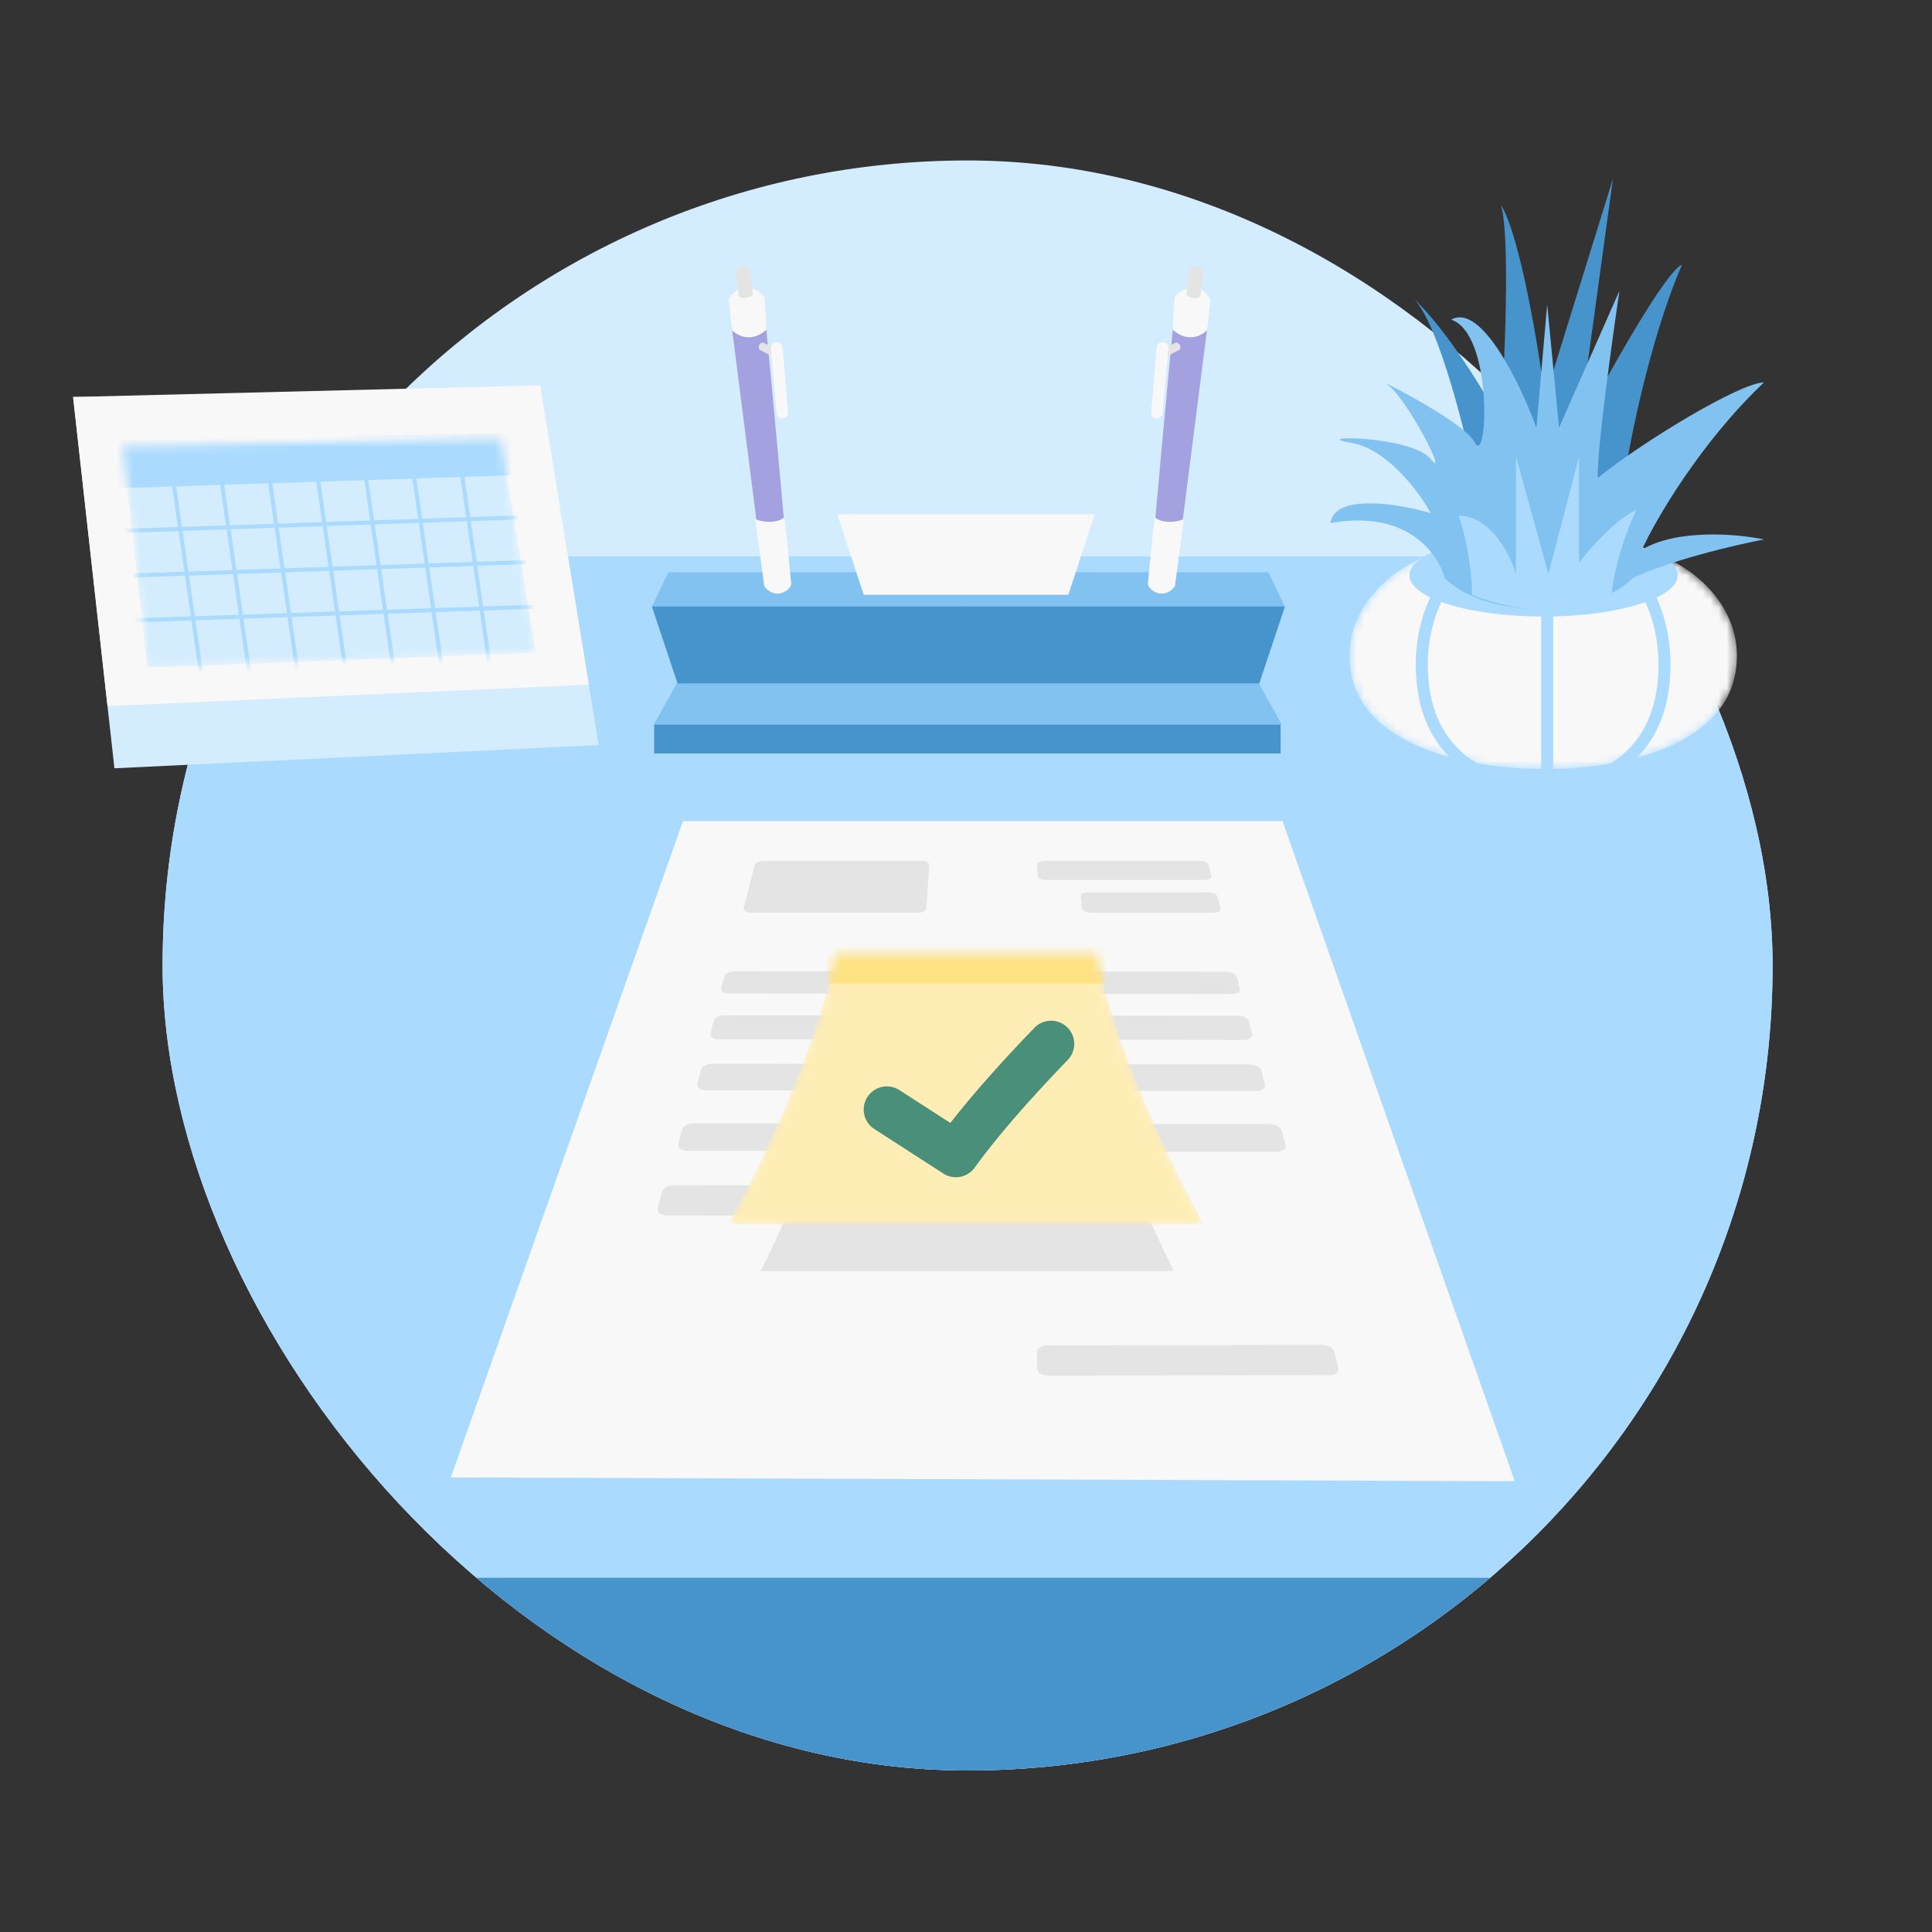 <svg xmlns="http://www.w3.org/2000/svg" width="240" height="240" fill="none" class="persona-ilustration" viewBox="0 0 240 240"><rect x="0" y="0" width="240" height="240" fill="#333333" stroke="none"/><g clip-path="url(#RI32N4z3G6_a)"><g clip-path="url(#RI32N4z3G6_b)"><rect width="200" height="200" x="20.198" y="19.933" fill="#D3EDFF" rx="100"/><path fill="#AADBFF" d="M-21.337 69.12h282.674v161.527H-21.337z"/><path fill="#4793CC" d="M-21 196h282v28H-21zM107.125 72.445l-.703 1.472h13.594v-1.472z"/><path fill="#4793CC" d="m132.875 72.444.703 1.473h-13.594v-1.473z"/><path fill="#82C2F1" d="m83.021 71.084-2.037 4.262h39.357v-4.262z"/><path fill="#82C2F1" d="m157.567 71.084 2.037 4.262h-39.357v-4.262zM81.225 90l5-9h68l5 9z"/><path fill="#4793CC" d="m84.166 84.898-3.185-9.556h78.636l-3.185 9.556zM81.258 90.011h77.822v3.586H81.258z"/><path fill="#F8F8F8" d="m104.016 63.884 3.277 10.002h12.714V63.884z"/><path fill="#F8F8F8" d="m135.991 63.884-3.277 10.002H120V63.884z"/><path fill="#A4A1E0" d="m90.932 40.824 4.02 31.522c1.332 1.9 2.646.791 3.137 0-.8-9.06-2.2-24.374-2.936-31.86-1.013 1.07-3.543.83-4.221.338"/><path fill="#F8F8F8" d="m94.98 36.93.232 4.02c-1.836 1.666-3.6.772-4.258.078-.107-.784-.159-1.053-.415-3.83 1.453-2.542 3.746-1.23 4.44-.268"/><path fill="#E4E4E4" d="M93.514 36.59c-.264.53-1.667.597-1.745.127-.148-.906-.183-1.55-.363-3.064.66-.977 1.452-.57 1.77-.163.087.541.171 1.5.338 3.1"/><path fill="#E4E4E4" fill-rule="evenodd" d="m96.224 44.398-1.864-.952c-.242-.288-.049-.89.456-.89l1.863.952z" clip-rule="evenodd"/><path fill="#F8F8F8" d="m97.89 51.207-.668-8.013a.74.74 0 1 0-1.474.127l.718 8.009a.715.715 0 0 0 1.425-.123M93.824 64.49l1.108 8.31c1.308 1.817 3.253.567 3.364-.24-.133-1.338-.472-5.042-.844-8.307-1.008.85-2.798.591-3.628.237"/><path fill="#A4A1E0" d="m149.958 40.823-4.021 31.522c-1.332 1.9-2.646.792-3.136 0 .8-9.06 2.2-24.373 2.935-31.86 1.013 1.07 3.543.832 4.222.338"/><path fill="#F8F8F8" d="m145.91 36.93-.233 4.02c1.837 1.666 3.6.772 4.259.078.107-.784.158-1.053.414-3.83-1.452-2.542-3.746-1.23-4.44-.268"/><path fill="#E4E4E4" d="M147.376 36.59c.264.53 1.667.597 1.744.127.149-.906.183-1.55.363-3.064-.66-.977-1.452-.57-1.77-.163-.087.541-.171 1.5-.337 3.1"/><path fill="#E4E4E4" fill-rule="evenodd" d="m144.666 44.398 1.863-.952c.242-.288.049-.89-.455-.89l-1.863.952z" clip-rule="evenodd"/><path fill="#F8F8F8" d="m142.999 51.207.669-8.013a.74.74 0 1 1 1.474.127l-.718 8.009a.715.715 0 0 1-1.425-.123M147.065 64.49l-1.108 8.31c-1.308 1.817-3.253.567-3.363-.24.132-1.339.472-5.043.843-8.307 1.009.85 2.799.59 3.628.237"/></g><path fill="#F8F8F8" d="M84.84 102h74.48l28.85 82L56 183.53z"/><path fill="#E4E4E4" d="m153.02 123.47-62.46-.06c-.62 0-1.06-.3-.96-.66l.38-1.46c.08-.35.66-.63 1.28-.63l61.1.05c.62 0 1.19.28 1.28.64l.37 1.46c.09.36-.35.66-.98.66zM154.53 129.19l-65.27-.08c-.66 0-1.1-.32-1.01-.71l.41-1.59c.09-.38.7-.69 1.34-.69l63.79.06c.64 0 1.25.31 1.34.69l.41 1.59c.1.39-.35.72-1.01.71zM156.07 135.54l-68.39-.1c-.69 0-1.16-.35-1.05-.79l.45-1.75c.11-.42.74-.76 1.41-.76l66.77.09c.68 0 1.31.34 1.42.76l.44 1.75c.1.43-.36.79-1.05.79zM158.59 143.07l-73.21-.11c-.73 0-1.24-.36-1.13-.82l.47-1.81c.11-.44.79-.78 1.5-.78l71.47.09c.73 0 1.41.36 1.53.79l.49 1.81c.12.44-.38.82-1.11.82zM114.02 113.37H93.28c-.57-.01-.97-.26-.9-.56l1.37-5.36c.07-.27.58-.5 1.11-.5h19.6c.55 0 .98.22.96.51l-.33 5.37c-.02.3-.5.55-1.09.55h.02zM149.58 109.31h-19.65c-.56 0-1.02-.24-1.04-.52l-.08-1.34c-.02-.27.42-.5.96-.5h19.25c.55 0 1.05.22 1.12.51l.34 1.34c.08.28-.32.52-.88.52h-.01zM150.69 113.38h-15.18c-.58 0-1.07-.26-1.11-.56l-.15-1.44c-.04-.3.41-.54.97-.54h14.86c.57 0 1.09.25 1.17.55l.37 1.44c.08.31-.33.55-.91.55h-.02M117.82 151.05l-35-.06c-.74 0-1.24-.4-1.11-.9l.52-2c.12-.48.8-.86 1.52-.86l34.12.06c.72 0 1.29.38 1.29.86l-.03 2.01c0 .5-.61.9-1.35.9h.03zM130.15 170.882l35-.06c.74 0 1.24-.4 1.11-.9l-.52-2c-.12-.48-.8-.86-1.52-.86l-34.12.06c-.72 0-1.29.38-1.29.86l.03 2.01c0 .5.61.9 1.35.9h-.03z"/><path fill="#E4E4E4" d="M106.462 124.244h27.3c1.89 11.607 8.836 27.277 12.073 33.661h-51.33c3.206-6.384 10.086-22.054 11.957-33.661"/><mask id="RI32N4z3G6_c" width="60" height="35" x="90" y="118" maskUnits="userSpaceOnUse" style="mask-type:alpha"><path fill="#fff" d="M103.769 118.464h32.462c2.089 11.607 9.769 27.277 13.348 33.661H90.421c3.579-6.384 11.259-22.054 13.348-33.661"/></mask><g mask="url(#RI32N4z3G6_c)"><path fill="#FEEDB4" d="M103.769 118.464h32.462c2.089 11.607 9.769 27.277 13.348 33.661H90.421c3.579-6.384 11.259-22.054 13.348-33.661"/><path fill="#FEE283" d="M138.366 122.175h-36.124v-5.71h34.386z"/></g><path fill="#498F79" fill-rule="evenodd" d="M132.569 127.605a2.88 2.88 0 0 1 .069 4.068c-6.272 6.488-9.74 10.857-11.566 13.378a2.876 2.876 0 0 1-3.889.73l-8.573-5.531a2.876 2.876 0 0 1 3.119-4.834l6.325 4.081c2.174-2.786 5.481-6.685 10.448-11.823a2.876 2.876 0 0 1 4.067-.069" clip-rule="evenodd"/><mask id="RI32N4z3G6_d" width="49" height="29" x="167" y="67" maskUnits="userSpaceOnUse" style="mask-type:alpha"><path fill="#fff" d="M191.993 69.882c-10.517-6.446-26.869 2.426-24.046 14.297 2.25 9.461 16.805 11.483 24.046 11.318 7.064.165 21.266-1.857 23.461-11.318 2.754-11.87-13.201-20.743-23.461-14.297"/></mask><g mask="url(#RI32N4z3G6_d)"><path fill="#F8F8F8" d="M191.993 69.882c-10.517-6.446-26.869 2.426-24.046 14.297 2.25 9.461 16.805 11.483 24.046 11.318 7.064.165 21.266-1.857 23.461-11.318 2.754-11.87-13.201-20.743-23.461-14.297"/><path fill="#AADBFF" fill-rule="evenodd" d="M197.082 68.474c-1.562-.103-3.179.493-4.652 2.09l-.543.588-.549-.582c-1.511-1.597-3.176-2.2-4.791-2.096-1.636.105-3.317.944-4.805 2.416-2.979 2.947-5.039 8.308-4.184 14.513.672 4.87 3.159 7.781 6.002 9.476 2.874 1.713 6.137 2.194 8.291 2.11l.03-.002.03.002c2.096.084 5.273-.396 8.072-2.106 2.768-1.691 5.198-4.601 5.854-9.477.835-6.213-1.178-11.577-4.083-14.522-1.451-1.472-3.087-2.305-4.672-2.41m5.736 1.36c3.268 3.314 5.389 9.157 4.5 15.77-.72 5.348-3.426 8.642-6.556 10.555-3.086 1.885-6.552 2.412-8.882 2.324-2.381.088-5.927-.438-9.085-2.32-3.203-1.91-5.979-5.202-6.717-10.556-.913-6.62 1.265-12.467 4.613-15.78 1.675-1.656 3.679-2.71 5.76-2.844 1.892-.122 3.768.521 5.424 2.022 1.615-1.498 3.45-2.145 5.305-2.022 2.043.135 4.003 1.194 5.638 2.851" clip-rule="evenodd"/><path fill="#AADBFF" fill-rule="evenodd" d="M191.453 98.228V71.466h1.495v26.762z" clip-rule="evenodd"/></g><ellipse cx="191.75" cy="71.466" fill="#AADBFF" rx="16.657" ry="5.125"/><path fill="#4793CC" d="M183.624 61.517c-1.337-6.886-4.833-21.413-8.147-24.57l-.026-.025.026.024c4.388 4.15 9.133 12.064 10.96 15.51.491-7.497 1.179-23.397 0-27.022 2.358 3.754 4.644 17.529 5.493 23.947l8.439-27.183-4.286 31.229c3.438-6.526 10.824-19.773 12.86-20.55-4.18 9.709-6.743 23.138-7.502 28.64z"/><path fill="#82C2F1" d="M165.27 64.985c9.537-1.747 13.44 3.849 14.2 6.865 5.557 5.273 18.582 4.764 23.31 0 4.608-2.246 12.815-4.16 16.343-4.837-3.17-.676-10.636-1.373-15.138 1.248 1.608-3.588 7.234-13.262 15.138-20.751-2.947 0-15.272 7.489-20.63 11.858-.214-2.62 1.697-16.59 2.679-23.247l-7.502 17.006-1.473-15.29-1.34 15.29c-1.965-5.357-6.832-15.54-10.583-13.418 5.225 1.716 4.555 18.255 2.947 15.29s-13.798-8.737-11.252-7.49c2.545 1.25 8.171 12.483 5.76 9.518s-15.54-2.964-9.913-2.028c4.501.749 8.484 6.137 9.913 8.738-3.93-1.145-11.923-2.497-12.459 1.248"/><path fill="#AADBFF" d="M181.207 64.074c1.329 3.89 1.661 8.183 1.66 9.844 8.256 3.225 14.984 1.343 17.316 0 .119-1.582.902-5.907 3.084-10.556-2.372.949-5.733 4.744-7.116 6.523V56.72l-3.796 14.59-4.032-14.59v14.59c-.712-2.412-3.132-7.235-7.116-7.235"/><path fill="#D3EDFF" d="M67.335 49.315H9.08l5.135 46.125 60.15-2.884z"/><path fill="#F8F8F8" d="M67.094 47.873 9.08 49.315l4.273 38.401 59.789-2.668z"/><mask id="RI32N4z3G6_e" width="52" height="29" x="15" y="54" maskUnits="userSpaceOnUse" style="mask-type:alpha"><path fill="#fff" d="m62.233 54.487-46.986.944 3.067 27.513 48.261-1.84z"/></mask><g mask="url(#RI32N4z3G6_e)"><path fill="#D3EDFF" d="m62.233 54.487-46.986.944 3.067 27.513 48.261-1.84z"/><path fill="#AADBFF" d="M14.18 60.422v-5.52l49.074-.86 1.601 4.703z"/><path fill="#AADBFF" fill-rule="evenodd" d="m63.432 53.79 1.769 5.194-51.272 1.697v-6.024zm-49.003 1.358v5.016l50.081-1.657-1.434-4.211z" clip-rule="evenodd"/><path fill="#AADBFF" fill-rule="evenodd" d="m25.08 86.11-4.636-32.175.495-.07 4.636 32.176zM31.045 85.897 26.41 53.722l.495-.07 4.636 32.176zM37.015 85.684 32.379 53.51l.495-.07 4.636 32.175zM42.982 85.47l-4.636-32.175.495-.07 4.636 32.176zM48.945 85.258l-4.636-32.176.495-.07 4.636 32.176zM54.912 85.045 50.276 52.87l.495-.07 4.636 32.176zM60.88 84.833l-4.637-32.176.495-.07 4.636 32.176z" clip-rule="evenodd"/><path fill="#AADBFF" fill-rule="evenodd" d="m11.388 60.11 54.144-1.838.015.5-54.145 1.838zM11.711 65.82l54.145-1.839.015.5-54.145 1.838zM12.095 71.385l54.145-1.838.015.5-54.145 1.838zM12.477 76.95l54.145-1.838.015.5-54.145 1.838z" clip-rule="evenodd"/></g></g><defs><clipPath id="RI32N4z3G6_a"><path fill="#fff" d="M0 0h240v240H0z"/></clipPath><clipPath id="RI32N4z3G6_b"><rect width="200" height="200" x="20.198" y="19.933" fill="#fff" rx="100"/></clipPath></defs></svg>
